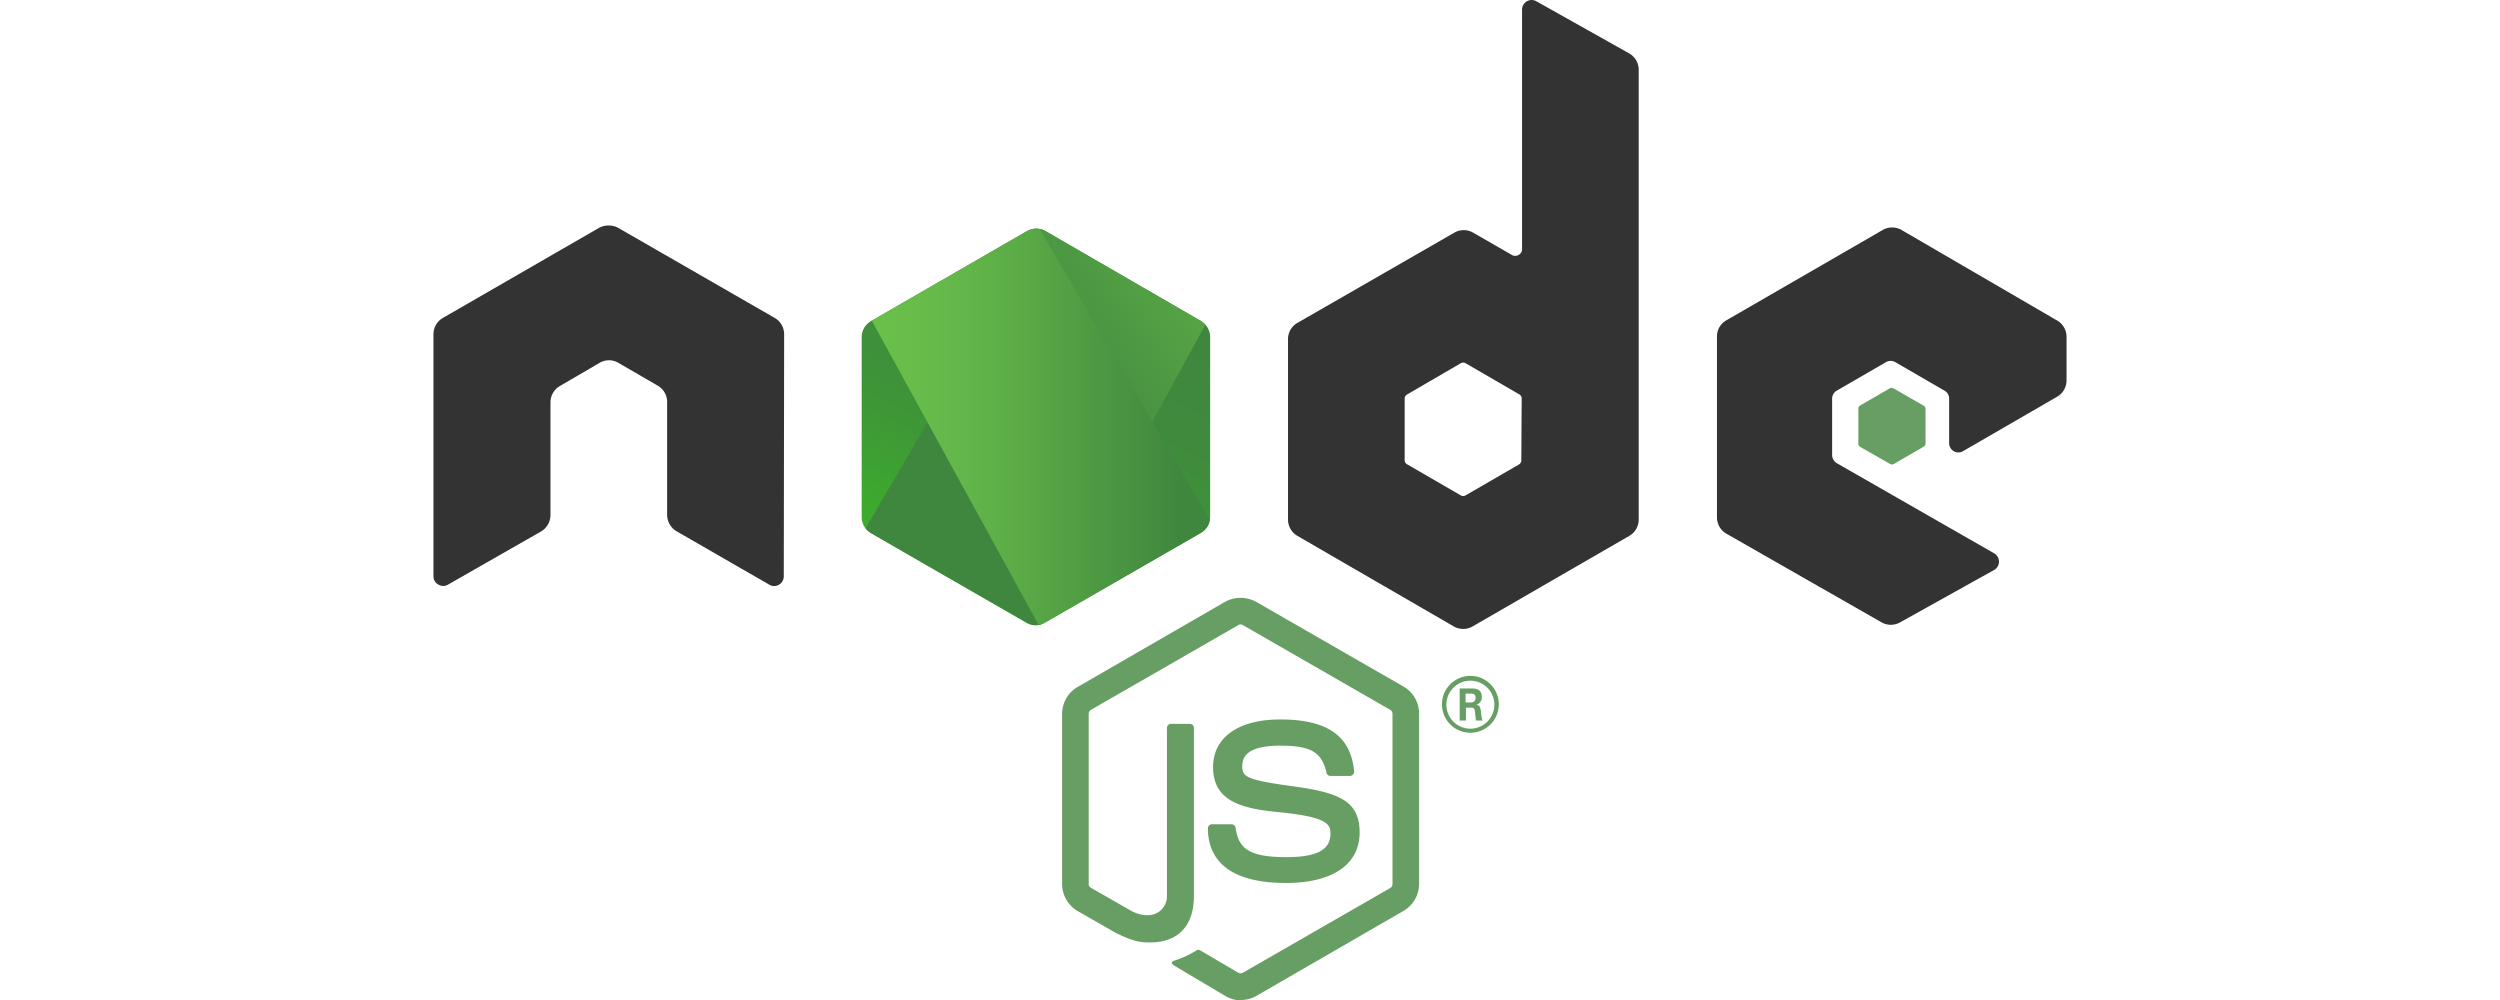 <svg xmlns="http://www.w3.org/2000/svg" style="background: #FFFFFF;margin:50px 20px;box-sizing:border-box;width: 500px;height:200px" xmlns:xlink="http://www.w3.org/1999/xlink" viewBox="0 0 442.4 270.9"><defs><linearGradient id="b" x1="180.7" y1="80.7" x2="142.6" y2="158.4" gradientUnits="userSpaceOnUse"><stop offset="0" stop-color="#3f873f"/><stop offset=".3" stop-color="#3f8b3d"/><stop offset=".6" stop-color="#3e9637"/><stop offset=".9" stop-color="#3da92e"/><stop offset="1" stop-color="#3dae2b"/></linearGradient><linearGradient id="d" x1="157.2" y1="121.3" x2="264" y2="42.4" gradientUnits="userSpaceOnUse"><stop offset=".1" stop-color="#3f873f"/><stop offset=".4" stop-color="#529f44"/><stop offset=".7" stop-color="#63b649"/><stop offset=".9" stop-color="#6abf4b"/></linearGradient><linearGradient id="a" x1="114.6" y1="53.8" x2="212" y2="53.8" gradientUnits="userSpaceOnUse"><stop offset=".1" stop-color="#6abf4b"/><stop offset=".3" stop-color="#63b649"/><stop offset=".6" stop-color="#529f44"/><stop offset=".9" stop-color="#3f873f"/></linearGradient><linearGradient id="e" x1="114.9" y1="115.7" x2="212.3" y2="115.7" xlink:href="#a"/><linearGradient id="f" x1="114.6" y1="143.4" x2="212" y2="143.4" xlink:href="#a"/><linearGradient id="g" x1="114.9" y1="156" x2="212.3" y2="156" xlink:href="#a"/><linearGradient id="h" x1="226.5" y1="78.4" x2="166.4" y2="201" xlink:href="#b"/><clipPath id="c" transform="translate(-.3)"><path d="M166.1 62.6a5 5 0 00-5 0L118.8 87a5 5 0 00-2.5 4.4V140a5 5 0 002.5 4.4l42.1 24.3a5 5 0 005 0l42.2-24.3a5 5 0 002.6-4.4V91.3a5 5 0 00-2.6-4.4z" fill="url(#b)" clip-rule="evenodd"/></clipPath></defs><path d="M218.7 271a8.4 8.4 0 01-4.2-1.2l-13.3-7.9c-2-1.1-1-1.5-.4-1.7a26.3 26.3 0 006-2.8 1 1 0 011 .1l10.2 6a1.3 1.3 0 001.3 0l40-23a1.3 1.3 0 00.5-1v-46.2a1.3 1.3 0 00-.6-1l-40-23a1.2 1.2 0 00-1.1 0l-40 23a1.3 1.3 0 00-.6 1v46.1a1.2 1.2 0 00.6 1.1l11 6.3c6 3 9.6-.5 9.6-4v-45.5a1.1 1.1 0 011.1-1.2h5a1.1 1.1 0 011.2 1.2v45.5c0 8-4.3 12.5-11.8 12.5-2.3 0-4.1 0-9.2-2.5l-10.5-6a8.5 8.5 0 01-4.2-7.3v-46.1a8.4 8.4 0 014.2-7.3l40-23.1a8.8 8.8 0 018.3 0l40 23a8.4 8.4 0 014.2 7.4v46a8.5 8.5 0 01-4.1 7.3l-40 23.1a8.4 8.4 0 01-4.2 1.1z" fill="#679e63"/><path d="M231 239.2c-17.5 0-21.2-8-21.2-14.8a1.1 1.1 0 011.2-1.1h5.2a1.1 1.1 0 011.1 1c.8 5.2 3.1 7.9 13.7 7.9 8.4 0 12-2 12-6.4 0-2.6-1-4.5-14.1-5.8-11-1-17.7-3.5-17.7-12.2 0-8 6.8-12.9 18.2-12.9 12.8 0 19.1 4.5 20 14a1.1 1.1 0 01-.4 1 1.2 1.2 0 01-.8.3H243a1.1 1.1 0 01-1.1-1c-1.3-5.5-4.3-7.2-12.5-7.2-9.2 0-10.3 3.2-10.3 5.6 0 2.9 1.3 3.7 13.7 5.4s18.1 3.9 18.1 12.5-7.2 13.7-20 13.7zm57.6-48.4a7.7 7.7 0 11-7.7-7.7 7.7 7.7 0 017.7 7.7zm-14.2 0a6.5 6.5 0 106.5-6.4 6.5 6.5 0 00-6.5 6.4zm3.6-4.3h3c1 0 3 0 3 2.3a2 2 0 01-1.6 2.1c1.1 0 1.2.9 1.4 2a8.5 8.5 0 00.4 2.3h-1.8l-.3-2.7c-.1-.5-.3-.8-1-.8h-1.4v3.5H278zm1.6 3.8h1.4a1.2 1.2 0 001.3-1.2c0-1.2-.8-1.2-1.3-1.2h-1.4z" fill="#679e63"/><path d="M95 90.5a5.1 5.1 0 00-2.6-4.4L50 61.7a5.1 5.1 0 00-2.3-.6h-.5a5.2 5.2 0 00-2.3.6L2.6 86.1A5.1 5.1 0 000 90.6v65.6a2.5 2.5 0 001.4 2.2 2.5 2.5 0 002.5 0L29.1 144a5.2 5.2 0 002.6-4.5V109a5.1 5.1 0 012.5-4.4L45 98.3a5.1 5.1 0 012.5-.7 5 5 0 012.6.7l10.7 6.2a5.1 5.1 0 012.5 4.4v30.6A5.2 5.2 0 0066 144l25 14.4a2.5 2.5 0 002.6 0 2.6 2.6 0 001.3-2.2zM298.7.3a2.6 2.6 0 00-3.8 2.3v65a1.8 1.8 0 01-1 1.5 1.8 1.8 0 01-1.7 0L281.6 63a5.1 5.1 0 00-5 0L234 87.5a5 5 0 00-2.5 4.4v48.9a5.1 5.1 0 002.6 4.4l42.3 24.5a5.1 5.1 0 005.1 0l42.4-24.5a5.1 5.1 0 002.6-4.4v-122a5.1 5.1 0 00-2.7-4.4zm-4 124.4a1.3 1.3 0 01-.6 1.1l-14.5 8.4a1.3 1.3 0 01-1.3 0l-14.5-8.4a1.3 1.3 0 01-.7-1v-16.9a1.3 1.3 0 01.6-1l14.6-8.5a1.3 1.3 0 011.3 0l14.5 8.4a1.3 1.3 0 01.7 1.1zm145.1-17.2a5.1 5.1 0 002.6-4.4V91.2a5.1 5.1 0 00-2.6-4.4l-42.1-24.5a5.1 5.1 0 00-5.1 0l-42.4 24.5a5 5 0 00-2.5 4.4v49a5.1 5.1 0 002.6 4.4l42 24a5.1 5.1 0 005 0l25.5-14.2a2.6 2.6 0 000-4.5l-42.6-24.4a2.6 2.6 0 01-1.3-2.2V108a2.5 2.5 0 011.3-2.2l13.3-7.7a2.5 2.5 0 012.5 0l13.3 7.7a2.5 2.5 0 011.3 2.2v12a2.5 2.5 0 003.8 2.2z" fill="#333" fill-rule="evenodd"/><path d="M394.5 105.2a1 1 0 011 0l8.2 4.7a1 1 0 01.5.8v9.4a1 1 0 01-.5.9l-8.1 4.7a1 1 0 01-1 0l-8.2-4.7a1 1 0 01-.4-.9v-9.4a1 1 0 01.4-.8z" fill="#679e63" fill-rule="evenodd"/><path d="M166.1 62.6a5 5 0 00-5 0L118.8 87a5 5 0 00-2.5 4.4V140a5 5 0 002.5 4.4l42.1 24.3a5 5 0 005 0l42.2-24.3a5 5 0 002.6-4.4V91.3a5 5 0 00-2.6-4.4z" transform="translate(-.3)" fill-rule="evenodd" fill="url(#b)"/><g clip-path="url(#c)"><path d="M160.6 62.6l-42.2 24.3a5.3 5.3 0 00-2.7 4.4V140a4.9 4.9 0 001.3 3.2l47.4-81.1a5.2 5.2 0 00-3.8.5zm4.1 106.6a5 5 0 001.2-.5l42.1-24.3a5.2 5.2 0 002.7-4.4V91.3a5 5 0 00-1.5-3.5z" fill="none"/><path d="M208.3 87l-42.2-24.4a5 5 0 00-1.3-.5l-47.5 81.1a6 6 0 001.4 1.2l42.4 24.3a5.2 5.2 0 003.9.5l44.5-81.4a6 6 0 00-1.2-.9z" transform="translate(-.3)" fill="url(#d)"/><path d="M210.7 140V91.3A5.2 5.2 0 00208 87l-42.2-24.3a5 5 0 00-1.6-.6l46.3 79.1a4.5 4.5 0 00.2-1.1zm-92.3-53.1a5.3 5.3 0 00-2.7 4.4V140a5.3 5.3 0 002.7 4.4l42.3 24.3a5.1 5.1 0 003.3.7l-45.3-82.6z" fill="none"/><path fill="url(#a)" d="M159.3 53.6l-.6.4h.8l-.2-.4z"/><path d="M208.3 144.4a5.3 5.3 0 002.5-3.2L164.5 62a5.2 5.2 0 00-3.6.6L119 86.8l45.3 82.6a5.2 5.2 0 001.9-.7z" transform="translate(-.3)" fill="url(#e)"/><path fill="url(#f)" d="M212 143.6l-.3-.5v.7l.3-.2z"/><path d="M208.3 144.4l-42.1 24.3a5.2 5.2 0 01-1.9.7l.8 1.5 46.9-27.1v-.7l-1.2-2a5.3 5.3 0 01-2.5 3.3z" transform="translate(-.3)" fill="url(#g)"/><path d="M208.3 144.4l-42.1 24.3a5.2 5.2 0 01-1.9.7l.8 1.5 46.9-27.1v-.7l-1.2-2a5.3 5.3 0 01-2.5 3.3z" transform="translate(-.3)" fill="url(#h)"/></g></svg>